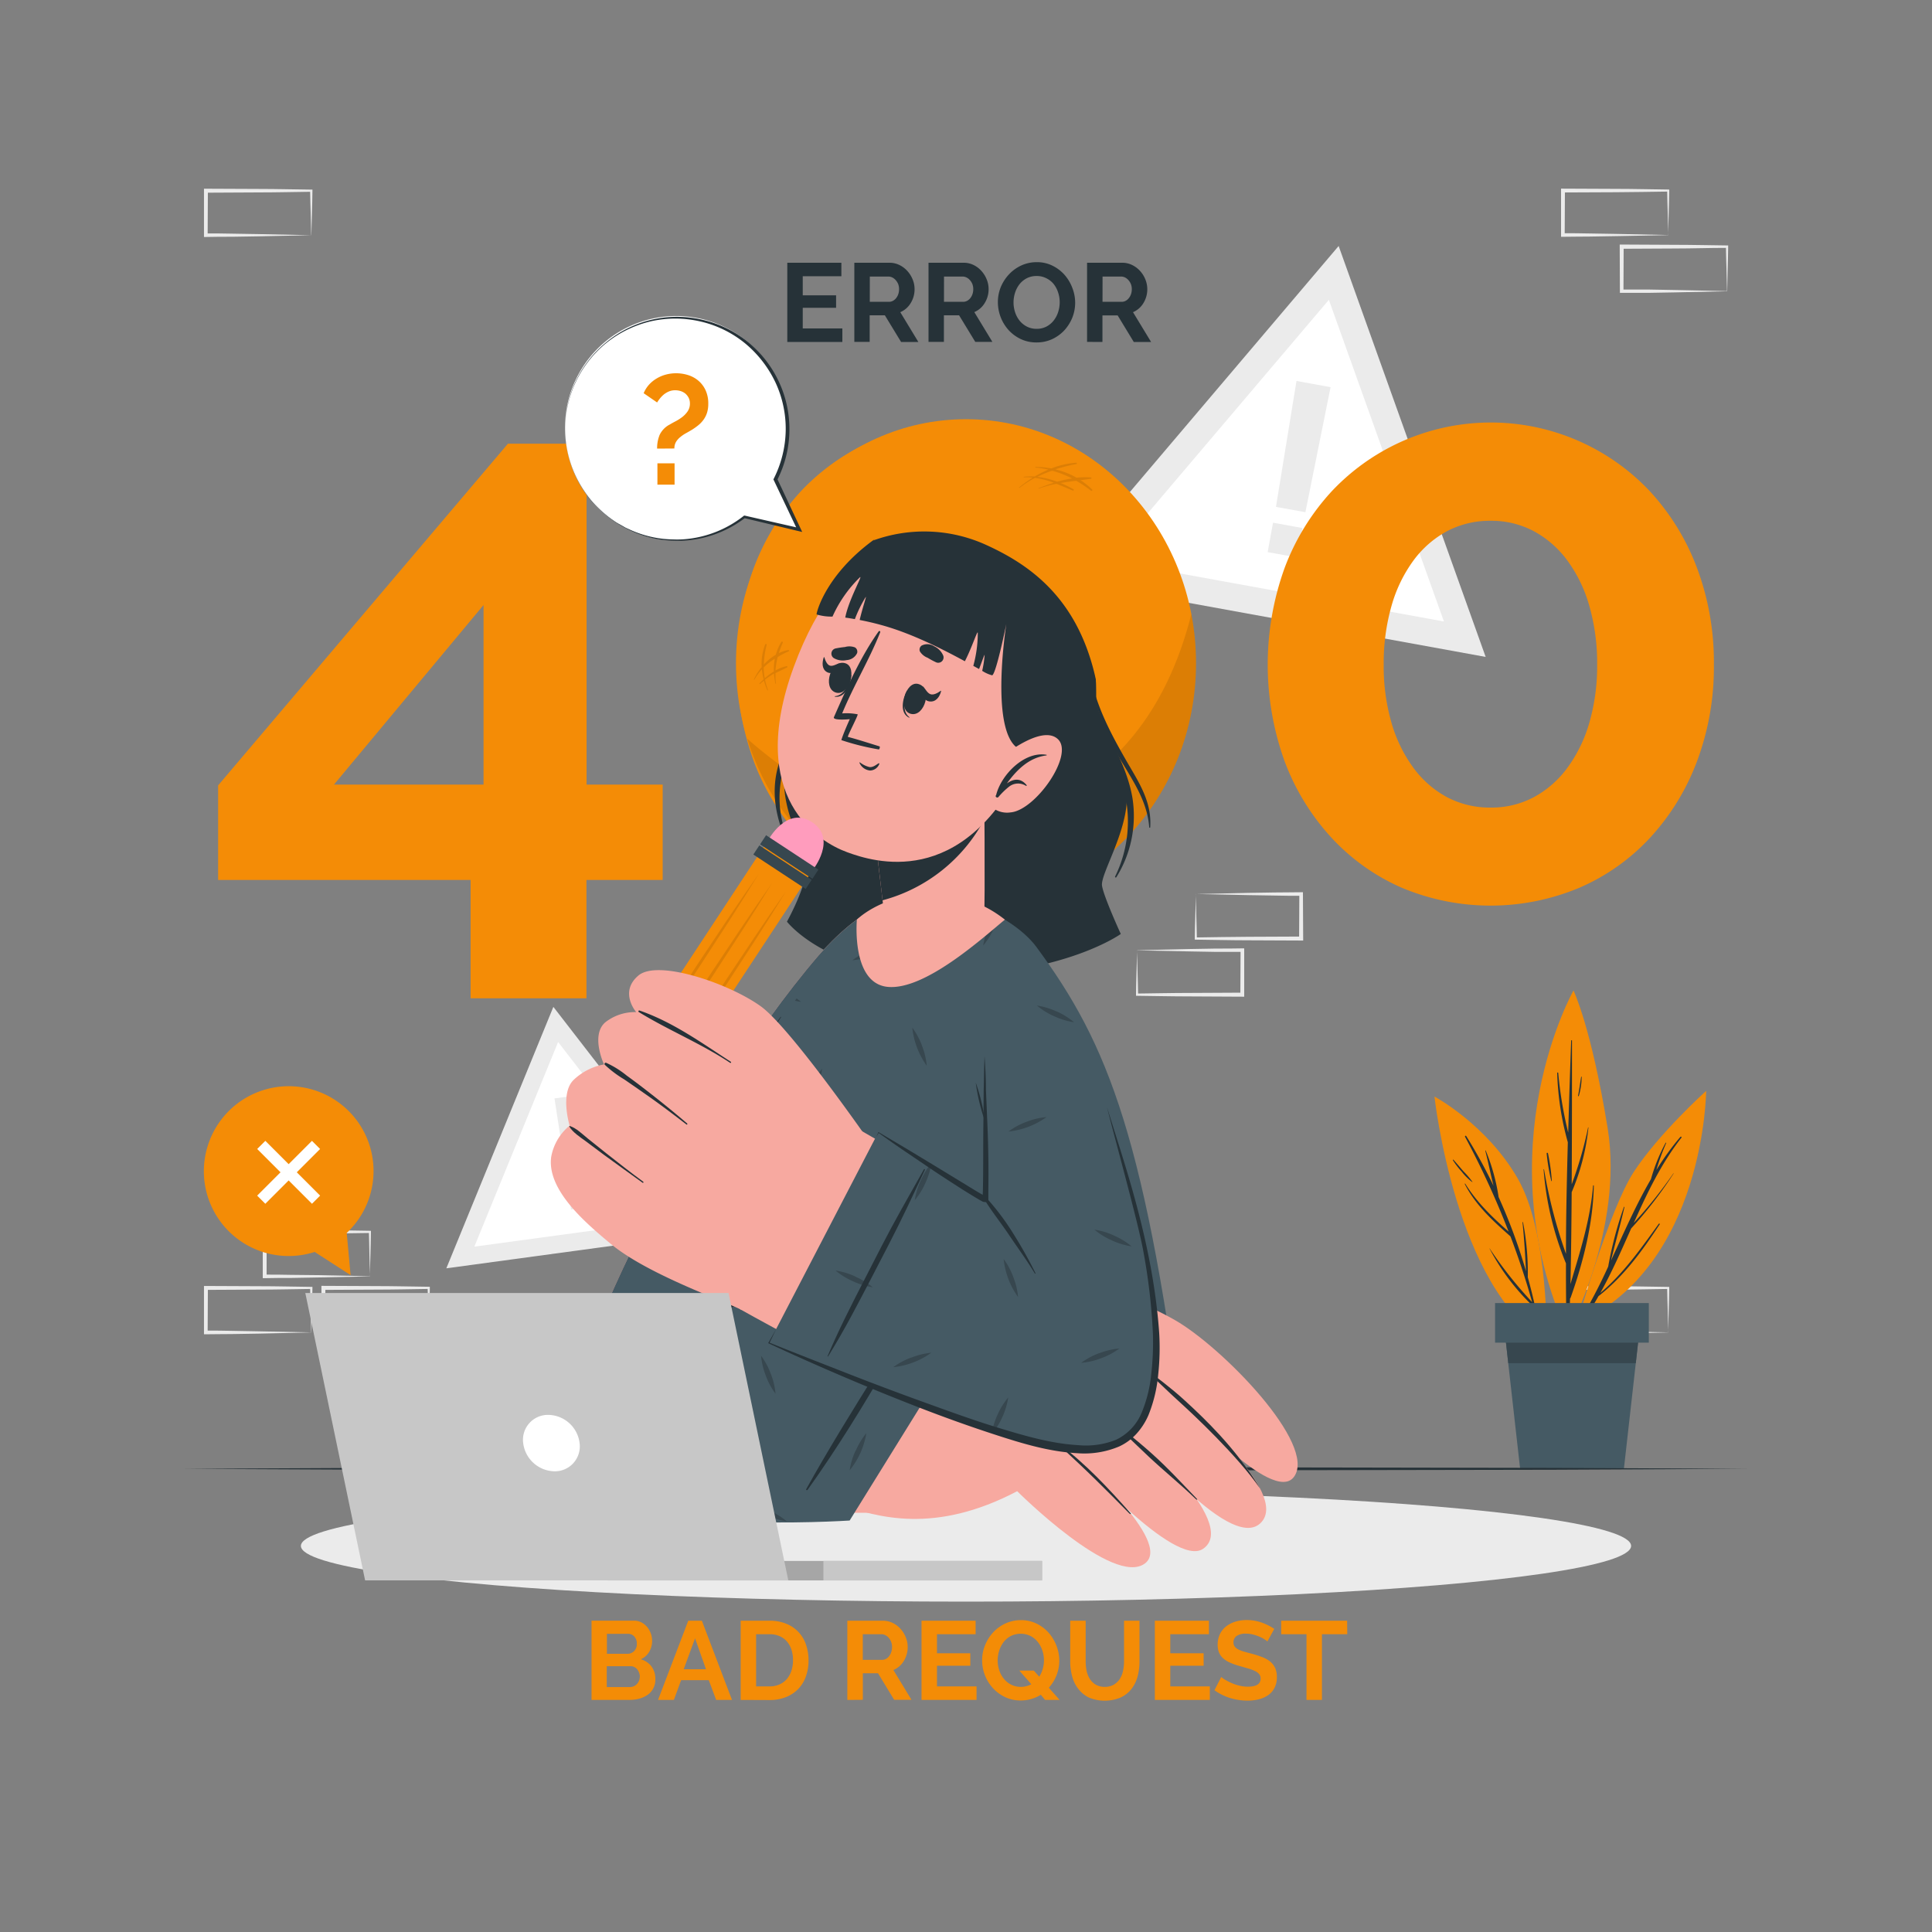 <svg xmlns="http://www.w3.org/2000/svg" viewBox="0 0 500 500"><rect x="0" y="0" width="500" height="500" fill="#808080" stroke="none"/><g id="freepik--background-complete--inject-65"><path d="M95.6,324.51c0-1.92-.11-3.82-.13-5.7l.28.28c-4.54.05-9.09.16-13.63.17l-13.63.06.51-.51,0,11.52-.46-.46c2.24,0,4.48,0,6.74.06L82,330l13.75.29Zm-13.36,6.1-6.86.12c-2.29,0-4.59,0-6.89.06H68v-.46L68,318.81v-.52h.52l13.63.07c4.54,0,9.09.11,13.63.17H96v.28c0,1.95-.09,3.9-.13,5.82l-.15,5.7Z" style="fill:#ebebeb"></path><path d="M80.4,339c-.05-1.92-.12-3.81-.14-5.7l.28.28c-4.54.06-9.08.17-13.63.17l-13.63.07.52-.52-.06,11.52-.46-.46c2.25,0,4.49,0,6.74.06l6.77.12,13.75.28ZM67,345.14l-6.86.11c-2.29.05-4.59,0-6.89.06h-.46v-.47l0-11.52v-.51h.52l13.63.06c4.55,0,9.09.12,13.63.17h.29v.27c0,2-.09,3.9-.13,5.82l-.15,5.7Z" style="fill:#ebebeb"></path><path d="M110.81,339c0-1.92-.12-3.81-.14-5.7l.29.28c-4.55.06-9.09.17-13.63.17l-13.63.07.51-.52-.06,11.52-.45-.46c2.24,0,4.48,0,6.73.06l6.78.12,13.75.28Zm-13.37,6.11-6.85.11c-2.29.05-4.6,0-6.89.06h-.46v-.47l-.06-11.52v-.51h.52l13.63.06c4.54,0,9.08.12,13.63.17h.28v.27c0,2-.09,3.9-.14,5.82l-.14,5.7Z" style="fill:#ebebeb"></path><path d="M431.6,339c-.05-1.92-.12-3.81-.14-5.7l.28.28c-4.54.06-9.08.17-13.63.17l-13.63.07.52-.52-.06,11.52-.46-.46c2.25,0,4.49,0,6.74.06l6.78.12,13.74.28Zm-13.37,6.11-6.85.11c-2.3.05-4.6,0-6.9.06H404v-.47L404,333.33v-.51h.51l13.63.06c4.55,0,9.09.12,13.63.17H432v.27c0,2-.09,3.9-.14,5.82l-.15,5.7Z" style="fill:#ebebeb"></path><path d="M431.6,55c-.05-1.92-.12-3.81-.14-5.7l.28.28c-4.54.05-9.08.16-13.63.17l-13.63.06.52-.51-.06,11.52-.46-.46c2.25,0,4.49,0,6.74.06l6.78.11,13.74.29Zm-13.37,6.11-6.85.11c-2.3.05-4.6,0-6.9.06H404v-.46L404,49.34v-.52h.51l13.63.06c4.55,0,9.09.12,13.63.17H432v.28c0,1.95-.09,3.9-.14,5.82l-.15,5.7Z" style="fill:#ebebeb"></path><path d="M446.81,69.56c-.05-1.91-.12-3.81-.14-5.69l.28.28c-4.54,0-9.09.16-13.63.16l-13.63.07.51-.51-.05,11.51-.46-.45c2.25,0,4.49,0,6.74,0l6.77.12,13.75.28Zm-13.37,6.11-6.86.12c-2.29,0-4.59,0-6.89,0h-.46v-.47l-.05-11.51v-.52h.52l13.63.07c4.54,0,9.09.11,13.63.16h.29v.28c0,1.95-.09,3.89-.13,5.82L447,75.38Z" style="fill:#ebebeb"></path><path d="M80.4,55.05c-.05-1.92-.12-3.81-.14-5.7l.28.28c-4.54.06-9.08.17-13.63.17l-13.63.07.52-.52-.06,11.52-.46-.46c2.25,0,4.49,0,6.74.06l6.77.11,13.75.29ZM67,61.16l-6.86.11c-2.29,0-4.59,0-6.89.06h-.46v-.46l0-11.52v-.51h.52l13.63.06c4.55,0,9.09.12,13.63.17h.29v.28c0,2-.09,3.9-.13,5.82l-.15,5.7Z" style="fill:#ebebeb"></path><path d="M294.4,251.72c.05,1.91.12,3.81.14,5.7l-.28-.29c4.54-.05,9.09-.16,13.63-.16l13.63-.07-.52.52.06-11.52.46.45c-2.25,0-4.49,0-6.74,0l-6.77-.12-13.75-.28Zm13.37-6.11,6.86-.12c2.29,0,4.59,0,6.89-.05H322v.47l0,11.52v.51h-.52l-13.63-.07c-4.54,0-9.09-.11-13.63-.16H294v-.27c0-2,.09-3.9.13-5.83l.15-5.69Z" style="fill:#ebebeb"></path><path d="M309.61,237.19c.05,1.92.12,3.81.14,5.7l-.28-.28c4.54-.05,9.08-.16,13.63-.17l13.63-.06-.52.51.06-11.52.46.46c-2.25,0-4.49,0-6.74-.06l-6.78-.11-13.74-.29ZM323,231.08l6.85-.11c2.29-.05,4.6,0,6.9-.06h.45v.46l.06,11.52v.52h-.51l-13.63-.06c-4.55,0-9.09-.12-13.63-.17h-.29v-.28c0-1.95.09-3.9.14-5.82l.15-5.7Z" style="fill:#ebebeb"></path><polygon points="346.44 63.66 273.36 149.78 384.49 170.01 346.44 63.66" style="fill:#ebebeb"></polygon><polygon points="343.91 77.6 286.7 145.01 373.69 160.84 343.91 77.6" style="fill:#fff"></polygon><polygon points="335.53 98.59 344.35 100.2 337.84 132.56 330.22 131.18 335.53 98.59" style="fill:#ebebeb"></polygon><rect x="328.72" y="135.88" width="7.74" height="7.74" transform="translate(30.4 -57.3) rotate(10.32)" style="fill:#ebebeb"></rect><polygon points="143.21 260.58 115.51 328.24 187.95 318.4 143.21 260.58" style="fill:#ebebeb"></polygon><polygon points="144.44 269.67 122.76 322.63 179.46 314.93 144.44 269.67" style="fill:#fff"></polygon><polygon points="143.5 284.27 149.24 283.49 151.73 304.71 146.76 305.39 143.5 284.27" style="fill:#ebebeb"></polygon><rect x="147.44" y="307.68" width="5.01" height="5.01" transform="translate(-40.38 23) rotate(-7.73)" style="fill:#ebebeb"></rect></g><g id="freepik--Shadow--inject-65"><ellipse cx="250" cy="400.08" rx="172.13" ry="14.42" style="fill:#ebebeb"></ellipse></g><g id="freepik--Plant--inject-65"><path d="M408.16,342.52s8.18-29.33,14.7-39.29,18.69-20.91,18.69-20.91S441.27,327.55,408.16,342.52Z" style="fill:#F48C06"></path><path d="M408.75,342a140,140,0,0,0,7.45-14.21,98.28,98.28,0,0,1,4.06-15.42c0-.1.16-.05.14.05-1.08,4.63-2.34,9.22-3.49,13.84,3.3-7.13,6.43-14.36,10.36-21.11a45.58,45.58,0,0,1,3.79-9.39c.05-.08.19,0,.15.05a59.33,59.33,0,0,0-2.55,7,69.37,69.37,0,0,1,6.21-8.57c.14-.17.43,0,.28.19-5.25,6.71-8.88,14.34-12.33,22.06a118.07,118.07,0,0,0,10.26-12.82,0,0,0,0,1,.07,0,105.41,105.41,0,0,1-11,14.24c-2.52,5.66-5,11.34-8,16.72,6-5.06,10.6-11.62,15.16-17.94a.14.14,0,0,1,.23.15c-4.57,6.94-9.29,13.48-15.86,18.61a72.4,72.4,0,0,1-4.38,6.86A.35.35,0,0,1,408.75,342Z" style="fill:#263238"></path><path d="M405.63,345.17s14.69-27.05,10.42-53.27-8.83-35.56-8.83-35.56S384.13,297.12,405.63,345.17Z" style="fill:#F48C06"></path><path d="M399.6,302.65a127.76,127.76,0,0,0,5.67,21.83c0-9.62.23-19.24.48-28.86A74.44,74.44,0,0,1,403,277.69c0-.18.26-.16.27,0a102.76,102.76,0,0,0,2.58,15.42q.33-11.91.77-23.81c0-.13.21-.13.21,0,0,12.4,0,24.8-.08,37.21A100.26,100.26,0,0,0,411,291.78s.09,0,.09,0a57.7,57.7,0,0,1-4.34,16.76c-.06,7.93-.14,15.86-.32,23.78,2.49-8.43,5.14-16.59,5.86-25.49a.1.1,0,0,1,.19,0c-.2,9.82-2.73,19.79-6,29a.67.67,0,0,1-.16.23c-.08,2.89-.16,5.79-.26,8.69a.32.32,0,0,1-.64,0c-.12-5.93-.16-11.86-.15-17.78a79.84,79.84,0,0,1-5.79-24.35C399.47,302.59,399.59,302.57,399.6,302.65Z" style="fill:#263238"></path><path d="M400.61,298.46a50.87,50.87,0,0,1,1,7.15c0,.08-.12.09-.14,0a50.16,50.16,0,0,1-1.2-7.12C400.26,298.32,400.57,298.28,400.61,298.46Z" style="fill:#263238"></path><path d="M409.2,278.69c0-.08.13-.05.14,0a18.28,18.28,0,0,1-.74,4.93.1.1,0,0,1-.2-.06C408.72,282,408.92,280.32,409.2,278.69Z" style="fill:#263238"></path><path d="M400.27,347.24s.6-28.24-7.5-42.27-21.53-21.18-21.53-21.18S376.66,333.55,400.27,347.24Z" style="fill:#F48C06"></path><path d="M385.51,323.09a105.26,105.26,0,0,0,11,13.89c-1.61-5.77-3.49-11.44-5.6-17-4.54-4-9.05-8.11-11.83-13.56a.07.07,0,1,1,.13-.07c3,4.82,7,8.68,11.22,12.39a219.83,219.83,0,0,0-11.28-24.55.18.18,0,0,1,.31-.18,134.23,134.23,0,0,1,7.07,12.89c-.76-3-1.37-6.11-2.14-9.1,0-.09.09-.12.13,0a51.49,51.49,0,0,1,3.32,12A143.81,143.81,0,0,1,394.93,329c-.21-4.24-.47-8.45-.91-12.67,0-.08.13-.1.14,0a68.56,68.56,0,0,1,1.23,14.22q1.75,6.31,2.94,12.76a.09.09,0,0,1-.18,0c-.44-1.79-.92-3.58-1.41-5.36,0,0-.06,0-.09,0a57.5,57.5,0,0,1-11.18-14.86S385.5,323.06,385.51,323.09Z" style="fill:#263238"></path><path d="M376.13,300.12c.9,1,1.73,2,2.6,3a23.18,23.18,0,0,1,2.33,2.73s0,.08-.06.06a13.83,13.83,0,0,1-2.69-2.66,21.84,21.84,0,0,1-2.31-3C376,300.14,376.07,300.05,376.13,300.12Z" style="fill:#263238"></path><path d="M424.34,343.79l-1,9-3.08,27.36H393.41l-3.08-27.36-1-9h35Z" style="fill:#455a64"></path><path d="M424.34,343.79l-1,9h-33l-1-9h35Z" style="fill:#37474f"></path><rect x="386.93" y="337.23" width="39.79" height="10.25" transform="translate(813.64 684.71) rotate(180)" style="fill:#455a64"></rect></g><g id="freepik--Table--inject-65"><polygon points="452.73 380.13 402.05 380.37 351.36 380.46 250 380.63 148.64 380.46 97.95 380.37 47.27 380.13 97.95 379.88 148.64 379.8 250 379.63 351.36 379.8 402.05 379.89 452.73 380.13" style="fill:#263238"></polygon></g><g id="freepik--Text--inject-65"><path d="M169.6,434.65a4.69,4.69,0,0,1-1.94,3.93,6.77,6.77,0,0,1-2.11,1,9.21,9.21,0,0,1-2.56.35h-9.9v-20.5h11a4.06,4.06,0,0,1,1.94.46,5,5,0,0,1,1.47,1.2,5.82,5.82,0,0,1,.94,1.67,5.7,5.7,0,0,1,.33,1.89,5.59,5.59,0,0,1-.75,2.82,4.61,4.61,0,0,1-2.2,1.95,5.18,5.18,0,0,1,2.79,1.86A5.39,5.39,0,0,1,169.6,434.65Zm-12.53-11.81V428h5.32a2.35,2.35,0,0,0,1.71-.69,2.52,2.52,0,0,0,.71-1.91,2.64,2.64,0,0,0-.65-1.87,2.12,2.12,0,0,0-1.6-.7Zm8.52,11.06a2.91,2.91,0,0,0-.19-1,2.8,2.8,0,0,0-.5-.88,2.26,2.26,0,0,0-.75-.59,2.05,2.05,0,0,0-1-.22h-6.12v5.4H163a2.7,2.7,0,0,0,1-.2,2.37,2.37,0,0,0,.82-.57,2.71,2.71,0,0,0,.75-1.89Z" style="fill:#F48C06"></path><path d="M178.12,419.44h3.52l7.8,20.5h-4.1l-1.91-5.11h-7.16l-1.87,5.11h-4.1ZM182.71,432,179.88,424,176.94,432Z" style="fill:#F48C06"></path><path d="M191.69,439.94v-20.5h7.45a11.07,11.07,0,0,1,4.4.81,8.78,8.78,0,0,1,5.07,5.44,12.28,12.28,0,0,1,.64,4,12,12,0,0,1-.71,4.23,8.9,8.9,0,0,1-2,3.23,9.05,9.05,0,0,1-3.19,2.08,11.26,11.26,0,0,1-4.17.74Zm13.54-10.28a8.77,8.77,0,0,0-.4-2.72,6.3,6.3,0,0,0-1.18-2.13,5.31,5.31,0,0,0-1.93-1.39,6.42,6.42,0,0,0-2.58-.49h-3.46v13.51h3.46a6.17,6.17,0,0,0,2.61-.52,5.34,5.34,0,0,0,1.91-1.42,6.42,6.42,0,0,0,1.17-2.16A8.55,8.55,0,0,0,205.23,429.66Z" style="fill:#F48C06"></path><path d="M219.29,439.94v-20.5h9.07A5.88,5.88,0,0,1,231,420a6.65,6.65,0,0,1,2.07,1.56,7.36,7.36,0,0,1,1.35,2.19,6.55,6.55,0,0,1,.49,2.47,6.87,6.87,0,0,1-1,3.63,5.75,5.75,0,0,1-2.7,2.35l4.68,7.71h-4.48l-4.18-6.87h-3.93v6.87Zm4-10.37h5a2,2,0,0,0,1-.26,2.52,2.52,0,0,0,.82-.71,3.27,3.27,0,0,0,.55-1.05,4.21,4.21,0,0,0,.2-1.3,3.83,3.83,0,0,0-.23-1.33,3.43,3.43,0,0,0-.62-1.05,2.71,2.71,0,0,0-.9-.69,2.2,2.2,0,0,0-1-.25h-4.82Z" style="fill:#F48C06"></path><path d="M252.73,436.44v3.5H238.49v-20.5h14v3.49h-10v4.94h8.63v3.23h-8.63v5.34Z" style="fill:#F48C06"></path><path d="M269.36,438.61a10.22,10.22,0,0,1-2.43,1.08,9.56,9.56,0,0,1-2.77.39,9.25,9.25,0,0,1-4.08-.89,10.28,10.28,0,0,1-3.15-2.34,10.73,10.73,0,0,1-2.76-7.16,10.31,10.31,0,0,1,.77-3.93,10.89,10.89,0,0,1,2.1-3.32,10.22,10.22,0,0,1,3.19-2.3,9.63,9.63,0,0,1,4-.85,9.06,9.06,0,0,1,4.05.91,10.07,10.07,0,0,1,3.14,2.39,11,11,0,0,1,2,3.34,10.64,10.64,0,0,1,.72,3.82,10.31,10.31,0,0,1-.71,3.81,10.54,10.54,0,0,1-2,3.23l2.8,3.15h-3.76Zm-5.17-2.05a5.26,5.26,0,0,0,1.46-.19,5.53,5.53,0,0,0,1.25-.5l-3.11-3.53h3.75l1.42,1.59a8,8,0,0,0,.79-6.81,7.18,7.18,0,0,0-1.19-2.2,5.93,5.93,0,0,0-1.87-1.53,5.83,5.83,0,0,0-5.07,0,5.62,5.62,0,0,0-1.88,1.57,7.24,7.24,0,0,0-1.14,2.21,8.23,8.23,0,0,0,0,5.07,6.77,6.77,0,0,0,1.17,2.19,5.67,5.67,0,0,0,1.87,1.53A5.39,5.39,0,0,0,264.19,436.56Z" style="fill:#F48C06"></path><path d="M285.88,436.56a4.54,4.54,0,0,0,2.38-.58,4.66,4.66,0,0,0,1.56-1.5,6.22,6.22,0,0,0,.83-2.12,11.83,11.83,0,0,0,.25-2.47V419.44h4v10.45a14.87,14.87,0,0,1-.5,4,9.13,9.13,0,0,1-1.59,3.23,7.61,7.61,0,0,1-2.79,2.19,10.64,10.64,0,0,1-8.24,0A7.85,7.85,0,0,1,279,437a8.9,8.9,0,0,1-1.55-3.25,15.19,15.19,0,0,1-.48-3.84V419.44h4v10.45a12.7,12.7,0,0,0,.24,2.5,6.45,6.45,0,0,0,.84,2.12,4.6,4.6,0,0,0,1.55,1.49A4.55,4.55,0,0,0,285.88,436.56Z" style="fill:#F48C06"></path><path d="M313.1,436.44v3.5H298.87v-20.5h14v3.49h-10v4.94h8.63v3.23h-8.63v5.34Z" style="fill:#F48C06"></path><path d="M328,424.81a4.21,4.21,0,0,0-.74-.55,8.62,8.62,0,0,0-1.3-.68,10.77,10.77,0,0,0-1.66-.56,6.91,6.91,0,0,0-1.81-.23,4.13,4.13,0,0,0-2.46.6,2,2,0,0,0-.81,1.71,1.7,1.7,0,0,0,.31,1,2.64,2.64,0,0,0,.88.74,7.17,7.17,0,0,0,1.46.57c.58.18,1.26.36,2,.55q1.5.4,2.73.87a7.5,7.5,0,0,1,2.08,1.15,4.87,4.87,0,0,1,1.31,1.66,5.51,5.51,0,0,1,.46,2.39,5.86,5.86,0,0,1-.62,2.81,5.17,5.17,0,0,1-1.67,1.89,7.24,7.24,0,0,1-2.43,1.06,12.2,12.2,0,0,1-2.87.33,15.47,15.47,0,0,1-4.56-.69,14.19,14.19,0,0,1-4-2l1.76-3.43a5.36,5.36,0,0,0,.94.68,15.55,15.55,0,0,0,1.6.83,12,12,0,0,0,2.05.71,9.37,9.37,0,0,0,2.31.29c2.19,0,3.29-.7,3.29-2.11a1.75,1.75,0,0,0-.38-1.13,3.24,3.24,0,0,0-1.06-.8,10.23,10.23,0,0,0-1.68-.64l-2.19-.63a18,18,0,0,1-2.56-.89,6.58,6.58,0,0,1-1.8-1.12,4.08,4.08,0,0,1-1.09-1.5,5.24,5.24,0,0,1-.36-2,6.44,6.44,0,0,1,.58-2.77,5.57,5.57,0,0,1,1.6-2,7.37,7.37,0,0,1,2.38-1.23,9.86,9.86,0,0,1,2.92-.42,11.45,11.45,0,0,1,4,.68,14.9,14.9,0,0,1,3.17,1.6Z" style="fill:#F48C06"></path><path d="M348.67,422.93h-6.55v17h-4v-17h-6.55v-3.49h17.06Z" style="fill:#F48C06"></path></g><g id="freepik--400-error--inject-65"><path d="M121.79,258.36V227.73H56.45V203.26l75-88.43h20.36v88.22h19.69v24.68H151.77v30.63ZM86.43,203.05h38.71V156.58Z" style="fill:#F48C06"></path><path d="M306.16,172a69.32,69.32,0,0,1-4.36,25,60.5,60.5,0,0,1-12.08,19.74,54.32,54.32,0,0,1-18.35,13,59.39,59.39,0,0,1-46,0,54.47,54.47,0,0,1-18.24-13A60.33,60.33,0,0,1,195.07,197a73.61,73.61,0,0,1,0-50,60.54,60.54,0,0,1,12.08-19.74,56.54,56.54,0,0,1,82.57,0A60.71,60.71,0,0,1,301.8,147,69.41,69.41,0,0,1,306.16,172ZM276,172a53.77,53.77,0,0,0-2-15.11,36.67,36.67,0,0,0-5.7-11.83,26.27,26.27,0,0,0-8.73-7.61,23.29,23.29,0,0,0-11.08-2.67,23.77,23.77,0,0,0-11.3,2.67,26.34,26.34,0,0,0-8.72,7.61,36.69,36.69,0,0,0-5.71,11.83,53.78,53.78,0,0,0-2,15.11,52.72,52.72,0,0,0,2,15,36.9,36.9,0,0,0,5.71,11.72,26.23,26.23,0,0,0,8.72,7.61,23.77,23.77,0,0,0,11.3,2.67,23.29,23.29,0,0,0,11.08-2.67,26.16,26.16,0,0,0,8.73-7.61,36.89,36.89,0,0,0,5.7-11.72A52.71,52.71,0,0,0,276,172Z" style="fill:#F48C06"></path><path d="M443.55,172a69.32,69.32,0,0,1-4.36,25,60.35,60.35,0,0,1-12.09,19.74,54.18,54.18,0,0,1-18.34,13,59.42,59.42,0,0,1-46,0,54.43,54.43,0,0,1-18.23-13A60.35,60.35,0,0,1,332.45,197a73.77,73.77,0,0,1,0-50,60.56,60.56,0,0,1,12.09-19.74,56.52,56.52,0,0,1,82.56,0A60.56,60.56,0,0,1,439.19,147,69.41,69.41,0,0,1,443.55,172Zm-30.21,0a53.78,53.78,0,0,0-2-15.11,36.69,36.69,0,0,0-5.71-11.83,26.34,26.34,0,0,0-8.72-7.61,23.29,23.29,0,0,0-11.08-2.67,23.74,23.74,0,0,0-11.3,2.67,26.37,26.37,0,0,0-8.73,7.61,36.67,36.67,0,0,0-5.7,11.83,53.77,53.77,0,0,0-2,15.11,52.71,52.71,0,0,0,2,15,36.89,36.89,0,0,0,5.7,11.72,26.26,26.26,0,0,0,8.73,7.61,23.74,23.74,0,0,0,11.3,2.67,23.29,23.29,0,0,0,11.08-2.67,26.23,26.23,0,0,0,8.72-7.61A36.9,36.9,0,0,0,411.33,187,52.72,52.72,0,0,0,413.34,172Z" style="fill:#F48C06"></path><path d="M218,85v3.5H203.75V68h14v3.49h-10v4.94h8.63v3.23h-8.63V85Z" style="fill:#263238"></path><path d="M221.1,88.48V68h9.06a5.76,5.76,0,0,1,2.62.59,6.61,6.61,0,0,1,2.06,1.56,7.27,7.27,0,0,1,1.36,2.19,6.55,6.55,0,0,1,.49,2.47,6.73,6.73,0,0,1-1,3.62,5.73,5.73,0,0,1-2.7,2.36l4.68,7.71H233.2L229,81.6h-3.93v6.88Zm4-10.37h5a2.12,2.12,0,0,0,1-.26,2.66,2.66,0,0,0,.83-.71,3.47,3.47,0,0,0,.54-1,4,4,0,0,0,.21-1.3,3.83,3.83,0,0,0-.23-1.33,3.67,3.67,0,0,0-.63-1,2.85,2.85,0,0,0-.89-.7,2.39,2.39,0,0,0-1-.24h-4.82Z" style="fill:#263238"></path><path d="M240.3,88.48V68h9.06a5.76,5.76,0,0,1,2.62.59A6.61,6.61,0,0,1,254,70.13a7.27,7.27,0,0,1,1.36,2.19,6.55,6.55,0,0,1,.49,2.47,6.73,6.73,0,0,1-1,3.62,5.73,5.73,0,0,1-2.7,2.36l4.68,7.71H252.4l-4.19-6.88h-3.93v6.88Zm4-10.37h5a2.12,2.12,0,0,0,1-.26,2.66,2.66,0,0,0,.83-.71,3.47,3.47,0,0,0,.54-1,4,4,0,0,0,.21-1.3,3.83,3.83,0,0,0-.23-1.33,3.64,3.64,0,0,0-.62-1,2.88,2.88,0,0,0-.9-.7,2.39,2.39,0,0,0-1-.24h-4.82Z" style="fill:#263238"></path><path d="M268.25,88.62a9.29,9.29,0,0,1-4.09-.88A10.2,10.2,0,0,1,261,85.4a10.84,10.84,0,0,1-2.75-7.17A10.3,10.3,0,0,1,259,74.3,10.92,10.92,0,0,1,261.13,71a10.22,10.22,0,0,1,3.19-2.3,9.43,9.43,0,0,1,4-.85,8.94,8.94,0,0,1,4.06.91,10.15,10.15,0,0,1,3.13,2.38,10.86,10.86,0,0,1,2,3.35,10.46,10.46,0,0,1,0,7.73,11,11,0,0,1-2.08,3.29,10.16,10.16,0,0,1-3.18,2.28A9.43,9.43,0,0,1,268.25,88.62ZM262.3,78.23a8.16,8.16,0,0,0,.4,2.56,6.93,6.93,0,0,0,1.17,2.2,6,6,0,0,0,1.88,1.53,5.45,5.45,0,0,0,2.53.58,5.39,5.39,0,0,0,2.55-.59,5.86,5.86,0,0,0,1.88-1.58,7,7,0,0,0,1.15-2.21,8.19,8.19,0,0,0,.39-2.49,7.91,7.91,0,0,0-.42-2.57,7,7,0,0,0-1.18-2.2A5.65,5.65,0,0,0,270.77,72a5.37,5.37,0,0,0-2.49-.57,5.47,5.47,0,0,0-2.57.59,5.84,5.84,0,0,0-1.88,1.56,7.08,7.08,0,0,0-1.14,2.2A8.21,8.21,0,0,0,262.3,78.23Z" style="fill:#263238"></path><path d="M281.33,88.48V68h9.06a5.76,5.76,0,0,1,2.62.59,6.73,6.73,0,0,1,2.06,1.56,7.27,7.27,0,0,1,1.36,2.19,6.81,6.81,0,0,1-.51,6.09,5.73,5.73,0,0,1-2.7,2.36l4.68,7.71h-4.48l-4.18-6.88h-3.93v6.88Zm4-10.37h5a2.15,2.15,0,0,0,1-.26,2.52,2.52,0,0,0,.82-.71,3.28,3.28,0,0,0,.55-1,4,4,0,0,0,.21-1.3,3.61,3.61,0,0,0-.24-1.33,3.43,3.43,0,0,0-.62-1,2.85,2.85,0,0,0-.89-.7,2.39,2.39,0,0,0-1-.24h-4.82Z" style="fill:#263238"></path></g><g id="freepik--Character--inject-65"><ellipse cx="250" cy="171.64" rx="59.53" ry="63.15" style="fill:#F48C06"></ellipse><path d="M309.53,171.64c0,34.88-26.65,63.15-59.53,63.15-26.46,0-48.87-18.31-56.62-43.63,12.41,11,36.63,27.51,64.26,20.93,30.52-7.27,44.66-29.28,50.68-53.18A67.43,67.43,0,0,1,309.53,171.64Z" style="opacity:0.1"></path><path d="M282.65,126.69a18.87,18.87,0,0,0-3-2.42l2.69-.36c.21,0,.14-.34,0-.35a19.13,19.13,0,0,0-3.71.07,20.26,20.26,0,0,0-5.51-2.16,46.2,46.2,0,0,1,5.45-1.38c.19,0,.15-.35-.05-.34a22,22,0,0,0-6.44,1.48,23.09,23.09,0,0,0-4.07-.39c-.11,0-.1.16,0,.17a24.55,24.55,0,0,1,3.29.53,29,29,0,0,0-3.52,1.78,15.23,15.23,0,0,0-2.78.06c-.1,0-.1.16,0,.15a14.49,14.49,0,0,1,2.29.08,32,32,0,0,0-3.54,2.54c-.08.06,0,.17.1.11a26.94,26.94,0,0,1,4-2.59,22,22,0,0,1,4.86,1.27c-1.32.42-2.63.89-3.91,1.39-.09,0-.05.17,0,.13a31.8,31.8,0,0,1,4.61-1.25c1.41.55,2.81,1.17,4.24,1.76.21.09.35-.26.15-.36a32.1,32.1,0,0,0-3.28-1.61c1.33-.23,2.66-.41,4-.58a32.85,32.85,0,0,1,3.8,2.56C282.56,127.14,282.84,126.88,282.65,126.69Zm-9-2a20.51,20.51,0,0,0-5.2-1.28,31.08,31.08,0,0,1,3.82-1.59,25.68,25.68,0,0,1,5.16,2A32.32,32.32,0,0,0,273.65,124.64Z" style="opacity:0.1"></path><path d="M204.13,168.55c.2-.09.05-.35-.14-.32a9,9,0,0,0-2.41.79,26.06,26.06,0,0,1,1-2.68.22.22,0,0,0-.37-.22,13,13,0,0,0-1.44,3.33,13.19,13.19,0,0,0-3.08,2.51,23.32,23.32,0,0,1,.73-5.08.2.2,0,0,0-.38-.11,13.61,13.61,0,0,0-.92,5.87,14.83,14.83,0,0,0-2,3.16c0,.09.08.17.13.08a13.88,13.88,0,0,1,1.93-2.66,17.77,17.77,0,0,0,.45,2.59c-.38.35-.75.7-1.08,1.05-.1.09.05.24.15.15.33-.31.68-.58,1-.86a17.35,17.35,0,0,0,.9,2.5c0,.09.19,0,.16-.07a17.39,17.39,0,0,1-.77-2.67,19.35,19.35,0,0,1,2.19-1.51l.14-.06a19,19,0,0,0,.34,2.55c0,.1.18.05.16,0a15.19,15.19,0,0,1-.12-2.69c1-.51,2-.93,3-1.47.19-.11.05-.36-.14-.33a9.35,9.35,0,0,0-2.86,1.12,18.84,18.84,0,0,1,.58-3.49C202.19,169.48,203.13,169,204.13,168.55Zm-6.21,7a16.83,16.83,0,0,1-.27-2.82,16.1,16.1,0,0,1,2.87-2.25,14.43,14.43,0,0,0-.24,3.29A16.58,16.58,0,0,0,197.92,175.53Z" style="opacity:0.1"></path><path d="M226,143.41c-10.44,7.11-15.61,16.37-15,26.7s-7.11,18.56-8,29.82,5.74,19.24,5.74,24.38-5.08,14.21-5.08,14.21,11.08,14.47,41.56,14,44.84-10.81,44.84-10.81-4.41-9.61-4.86-12.49,6.24-13.42,6.43-22.45-7.92-21.21-7.94-25.69.94-29.95-18.42-39.32A40.9,40.9,0,0,0,226,143.41Z" style="fill:#263238"></path><path d="M214.28,175.17c.2-.45-.33-1-.68-.56A68.32,68.32,0,0,0,201.46,198c-2.35,8.09-.17,15.83,3.68,22.9.11.2.39,0,.29-.18-4.16-8.28-5-16.36-1.5-25.1C206.8,188.4,211.05,182.11,214.28,175.17Z" style="fill:#263238"></path><path d="M293.09,206.6c-1.38-8.43-6.58-16.77-10.41-24.1a.38.38,0,0,0-.68.31c2.37,7.06,6.38,13.43,8.55,20.55a32.25,32.25,0,0,1-1.95,23.45c-.11.23.19.42.32.2A30,30,0,0,0,293.09,206.6Z" style="fill:#263238"></path><path d="M291.57,197c-3.92-6.8-7.85-14.15-9.34-22.1,0-.18-.28-.09-.25.09a62.45,62.45,0,0,0,6.22,18.47c3.46,6.59,8.63,12.71,9.21,20.58a.14.14,0,1,0,.27,0C298.1,207.41,294.68,202.4,291.57,197Z" style="fill:#263238"></path><path d="M211.76,247.36c-33.58,39.08-73.69,119.18-64.15,134.21,10.62,16.73,59.09-38.93,57.35-41.39-1.48-2.08,13.78-49.85,24.85-84.78S220.07,237.7,211.76,247.36Z" style="fill: rgb(247, 169, 160);"></path><path d="M211.76,247.36c-33.58,39.08-73.69,119.18-64.15,134.21,10.62,16.73,59.09-38.93,57.35-41.39-1.48-2.08,13.78-49.85,24.85-84.78S220.07,237.7,211.76,247.36Z" style="fill:#455a64"></path><path d="M179.68,377.35,185.52,340s-13.78-24.06-5.78-41.33c4-8.74,31.71-51.48,46.61-62.3,14-10.15,35.33-.17,41.84,8.66,18.73,25.39,28.43,49.48,38.89,132.35Z" style="fill:#455a64"></path><path d="M257.63,236.62a23.25,23.25,0,0,0-1.65,3,19,19,0,0,0-1.53,5.09,18.84,18.84,0,0,0,2.79-4.52,25.24,25.24,0,0,0,1.15-3.19Zm-19.35,68.92a18.49,18.49,0,0,0-1.54,5.08,18.53,18.53,0,0,0,2.79-4.52,18.89,18.89,0,0,0,1.53-5.09A18.66,18.66,0,0,0,238.28,305.54Zm-16.81,69.89c-.27.63-.53,1.27-.76,1.92h1.35c.24-.45.46-.9.67-1.36a18.78,18.78,0,0,0,1.53-5.09A19.09,19.09,0,0,0,221.47,375.43Zm70.67-81.09c0,.05,0,.09,0,.14l0-.05A.29.29,0,0,0,292.14,294.34Zm-34,71.84a18.89,18.89,0,0,0-1.53,5.09,20.41,20.41,0,0,0,4.32-9.61A18.84,18.84,0,0,0,258.14,366.18Zm-71.67-33.29a18.82,18.82,0,0,0-1.53,5.08,20.41,20.41,0,0,0,4.32-9.61A19.09,19.09,0,0,0,186.47,332.89ZM210,281.09a18.45,18.45,0,0,0-1.54,5.09,18.28,18.28,0,0,0,2.79-4.53,18.47,18.47,0,0,0,1.53-5.08A18.8,18.8,0,0,0,210,281.09Zm63.49-19.33a18.82,18.82,0,0,0-5.08-1.53,18.53,18.53,0,0,0,4.52,2.79,18.89,18.89,0,0,0,5.09,1.53A19.09,19.09,0,0,0,273.48,261.76Zm14.89,58a18.13,18.13,0,0,0-5.08-1.53,18.49,18.49,0,0,0,4.52,2.78,18.9,18.9,0,0,0,5.09,1.54A18.77,18.77,0,0,0,288.37,319.8Zm-82.19-61.38-.45.6a13.94,13.94,0,0,0,1.59.3Q206.77,258.84,206.18,258.42Zm15.15,72a18.43,18.43,0,0,0-5.09-1.53,18.73,18.73,0,0,0,4.53,2.78,18.45,18.45,0,0,0,5.09,1.54A19.09,19.09,0,0,0,221.33,330.38Zm17.28-59.74a18.63,18.63,0,0,0-2.52-4.68,20.59,20.59,0,0,0,3.74,9.85A18.51,18.51,0,0,0,238.61,270.64Zm23.64,59.91a18.28,18.28,0,0,0-2.51-4.68,20.59,20.59,0,0,0,3.74,9.85A18.26,18.26,0,0,0,262.25,330.55Zm-78.53-39.09c-.23.4-.47.8-.7,1.18a13.36,13.36,0,0,0,1.27,2A14.75,14.75,0,0,0,183.72,291.46Zm15.76,64.08a18.63,18.63,0,0,0-2.52-4.68,19,19,0,0,0,1.23,5.17,18.63,18.63,0,0,0,2.52,4.68A18.6,18.6,0,0,0,199.48,355.54ZM225.27,246a18.92,18.92,0,0,0-4.68,2.51,18.69,18.69,0,0,0,5.17-1.23,18.28,18.28,0,0,0,4.68-2.51A18.52,18.52,0,0,0,225.27,246Zm59.21,104.26a18.92,18.92,0,0,0-4.68,2.51A18.6,18.6,0,0,0,285,351.5a18.28,18.28,0,0,0,4.68-2.51A18.6,18.6,0,0,0,284.48,350.22ZM202.81,309a18.92,18.92,0,0,0-4.68,2.51,19,19,0,0,0,5.17-1.22,18.63,18.63,0,0,0,4.68-2.52A18.6,18.6,0,0,0,202.81,309Zm33,42.38a18.92,18.92,0,0,0-4.68,2.51,20.59,20.59,0,0,0,9.85-3.74A18.6,18.6,0,0,0,235.85,351.35Zm-55.43,21.29-.25,1.55.09,0a18.92,18.92,0,0,0,4.68-2.51A17.44,17.44,0,0,0,180.42,372.64Zm85.25-82.32a18.63,18.63,0,0,0-4.68,2.52,20.59,20.59,0,0,0,9.85-3.74A18.59,18.59,0,0,0,265.67,290.32Z" style="fill:#37474f"></path><path d="M202,263.2Q197.77,269,193.73,275c.74-1.55,1.48-3.09,2.2-4.64a.1.1,0,0,0-.17-.09c-1,1.94-1.92,3.91-2.82,5.89q-5.41,8-10.49,16.24a42.59,42.59,0,0,0-3.72,7.27,32.49,32.49,0,0,0-1.83,7.73,41.19,41.19,0,0,0-.12,7.93,55.3,55.3,0,0,0,1.15,8.09,51.77,51.77,0,0,0,2.85,8.84c.6,1.39,1.23,2.77,1.92,4.13s1.91,3.75,1.89,3.85c-.26,1.39-.52,2.37-.69,3.54l-.54,3.59q-.54,3.58-1.06,7.18c-.7,4.75-1.3,9.5-1.89,14.26-.34,2.74-.52,5.5-.9,8.22,0,.11.15.16.17,0,.39-2.37,1-4.72,1.41-7.08s.87-4.75,1.32-7.12c.9-4.79,1.6-9.62,2.35-14.43.21-1.34.42-2.67.62-4a25.6,25.6,0,0,0,.51-4.44s-4.26-8.77-5.92-14.91a52.45,52.45,0,0,1-1.7-7.92,41.49,41.49,0,0,1-.09-7.88,34.37,34.37,0,0,1,1.51-7.72A40,40,0,0,1,183,294.2c2.78-4.95,5.74-9.8,8.74-14.62,3.41-5.47,6.85-10.91,10.37-16.3C202.21,263.19,202.07,263.11,202,263.2Z" style="fill:#263238"></path><path d="M228.39,335.3a118.91,118.91,0,0,0-17.74,2.18c-2.9.61-5.75,1.36-8.61,2.17-1.42.41-2.84.76-4.28,1.11a18.64,18.64,0,0,1-4.58.67.11.11,0,0,0,0,.22,32,32,0,0,0,4.38.09,31.49,31.49,0,0,0,4.2-.61c2.94-.6,5.86-1.34,8.81-2,5.93-1.27,11.86-2.54,17.88-3.38C228.72,335.75,228.67,335.28,228.39,335.3Z" style="fill:#263238"></path><path d="M242.85,341.16a129.24,129.24,0,0,0-14.7-1.31c-2.46-.07-4.91,0-7.37.13-1.17.07-2.34.16-3.51.26s-2.57.39-3.86.48c-.13,0-.14.22,0,.22,1.22-.05,2.45.1,3.67.12l3.68.05c2.45,0,4.9.11,7.36.13,4.91,0,9.81.12,14.72.32C243.1,341.57,243.1,341.19,242.85,341.16Z" style="fill:#263238"></path><path d="M148.4,383.23c10.17,9.93,32.37,8,88.72,8.32,7.8.05,22.93-54.89,14.61-55.37-10.49-.6-51.31-.67-54.29-.29C172.25,339,141.5,376.5,148.4,383.23Z" style="fill: rgb(247, 169, 160);"></path><path d="M232.83,337.29s21.8-6.44,34.29-6.28c16.74.22,31.1,7.29,36.94,10.62,12.19,6.95,36.86,32.18,30.84,40.55-5.46,7.58-29.37-19.48-29.37-19.48s28.93,23.57,20.68,31.49S292,369.11,292,369.11s29.18,24.88,19.39,31.7c-7.41,5.16-32.61-23.4-32.61-23.4S303.71,399,296.33,404.6c-8.16,6.22-33.08-18.68-33.08-18.68-21.18,11.14-36.08,6.89-46.21,3.26C214.59,388.3,232.83,337.29,232.83,337.29Z" style="fill: rgb(247, 169, 160);"></path><path d="M296,353.91c3.5,2.64,7.06,5.3,10.31,8.25s6.41,6,9.37,9.24c7.27,7.94,10.57,14.05,10.33,13.7-5.81-8.4-17.28-19.13-20.54-22.08s-6.34-6-9.58-9C295.84,354,296,353.84,296,353.91Z" style="fill:#263238"></path><path d="M285.19,365.46c4.32,3.57,8.74,7,12.9,10.72s7.75,7.66,11.63,11.68c.3.31,0,.37-.28.07-4-3.86-8.06-7.12-12.14-10.94s-8-7.79-12.21-11.44C285,365.5,285.12,365.4,285.19,365.46Z" style="fill:#263238"></path><path d="M274.09,373.69c6.88,5.12,12.81,11.51,18.48,17.91.28.32-.07.35-.38,0-6-6.07-10.72-10.88-18.28-17.72C273.79,373.83,273.94,373.58,274.09,373.69Z" style="fill:#263238"></path><path d="M258.77,330.8l-38.88,62.71s-62.76,4.15-72.14-11.25,34.68-45.72,49.6-46.45S258.77,330.8,258.77,330.8Z" style="fill:#455a64"></path><path d="M179.77,372.87a18.63,18.63,0,0,0-4.68,2.52,20.59,20.59,0,0,0,9.85-3.74A18.59,18.59,0,0,0,179.77,372.87Zm56.08-21.52a18.92,18.92,0,0,0-4.68,2.51,20.59,20.59,0,0,0,9.85-3.74A18.6,18.6,0,0,0,235.85,351.35Zm-36.37,4.19a18.63,18.63,0,0,0-2.52-4.68,19,19,0,0,0,1.23,5.17,18.63,18.63,0,0,0,2.52,4.68A18.6,18.6,0,0,0,199.48,355.54Zm-34.89-1.92c-.1-.26-.21-.51-.32-.76-.37.29-.73.59-1.09.89l.12.35a18.69,18.69,0,0,0,2.52,4.69A18.52,18.52,0,0,0,164.59,353.62Zm34.49,37.31a18.66,18.66,0,0,0-5.09-1.54,18.53,18.53,0,0,0,4.52,2.79,19,19,0,0,0,5.09,1.53A18.49,18.49,0,0,0,199.08,390.93Zm-44-9.68a18.45,18.45,0,0,0-5.09-1.54,18.28,18.28,0,0,0,4.53,2.79,18.47,18.47,0,0,0,5.08,1.53A18.8,18.8,0,0,0,155.13,381.25Zm66.34-5.82a18.78,18.78,0,0,0-1.53,5.09,20.51,20.51,0,0,0,4.32-9.62A19.09,19.09,0,0,0,221.47,375.43Z" style="fill:#37474f"></path><path d="M174.37,346.17c3.24-2.93,12.6-10.11,23-10.36.11,0,.14.16,0,.18-8.35,1.4-19.53,7.73-22.9,10.31A.09.09,0,0,1,174.37,346.17Z" style="fill:#263238"></path><path d="M209,385.57c15.31-21.38,28.15-46.18,30.69-50.34.12-.2-.21-.37-.32-.16-2.28,4.21-20,30.95-30.72,50.32C208.52,385.61,208.85,385.77,209,385.57Z" style="fill:#263238"></path><path d="M254.68,236.76c-.8,2.33-16.63,19.42-27.13,16.06-7.38-2.37,1-18.61,1-18.61l-2.58-22,28.72-14.32S255,235.78,254.68,236.76Z" style="fill: rgb(247, 169, 160);"></path><path d="M254.75,212.05A42.14,42.14,0,0,1,228.4,233L226,212.23l28.73-14.32S254.72,204.3,254.75,212.05Z" style="fill:#263238"></path><path d="M205.44,172.56c-12.49,34,6.49,45.35,13.83,48,6.66,2.44,29.67,9.89,45.6-22.67s4.05-49.13-10.9-55.5S217.92,138.53,205.44,172.56Z" style="fill: rgb(247, 169, 160);"></path><path d="M216.19,167.83a22.83,22.83,0,0,1,2.48-.38,4.06,4.06,0,0,1,2.6.1,1.29,1.29,0,0,1,.55,1.47,3.2,3.2,0,0,1-2.69,1.81,4.66,4.66,0,0,1-3.35-.52A1.38,1.38,0,0,1,216.19,167.83Z" style="fill:#263238"></path><path d="M242.27,171.41a22.09,22.09,0,0,1-2.2-1.18,4.05,4.05,0,0,1-2-1.64,1.28,1.28,0,0,1,.44-1.51,3.2,3.2,0,0,1,3.24.17,4.72,4.72,0,0,1,2.36,2.42A1.38,1.38,0,0,1,242.27,171.41Z" style="fill:#263238"></path><path d="M234.72,178.74c0-.08.15.17.11.27-.82,2.33-1.37,5.13.5,6.59.06.05,0,.16-.06.13C232.79,184.53,233.56,180.82,234.72,178.74Z" style="fill:#263238"></path><path d="M237.6,177c3.88.92,1.75,8.6-1.84,7.75S234.35,176.19,237.6,177Z" style="fill:#263238"></path><path d="M239,177.78c.55.62,1,1.57,1.78,1.87s1.84-.26,2.66-.86c.09-.06.14,0,.11.12-.38,1.48-1.37,2.84-3,2.62-1.49-.2-2.16-1.79-2.12-3.37C238.43,177.87,238.78,177.53,239,177.78Z" style="fill:#263238"></path><path d="M220.32,174.75c0-.1-.22.06-.24.16-.57,2.4-1.62,5.06-4,5.27-.07,0-.09.13,0,.14C218.81,180.66,220.17,177.11,220.32,174.75Z" style="fill:#263238"></path><path d="M218.86,171.68c-3.76-1.32-6.12,6.3-2.64,7.52S222,172.79,218.86,171.68Z" style="fill:#263238"></path><path d="M217.11,171.69c-.72.22-1.55.77-2.28.59s-1.21-1.22-1.5-2.17c0-.1-.11-.05-.14,0-.49,1.45-.48,3.11.83,3.83s2.52-.31,3.32-1.65C217.48,172.08,217.41,171.6,217.11,171.69Z" style="fill:#263238"></path><path d="M227.36,197.56c-.71.43-1.46,1.07-2.35.95a6.45,6.45,0,0,1-2.45-1.2.09.09,0,0,0-.13.1,3.31,3.31,0,0,0,2.75,2,2.63,2.63,0,0,0,2.38-1.7C227.63,197.59,227.46,197.49,227.36,197.56Z" style="fill:#263238"></path><path d="M219.92,186.12s-1.7,3.74-2.18,5.42a63.5,63.5,0,0,0,9.69,2.41c.2,0,.37-.74.19-.79-4.67-1.45-5.57-1.75-8.2-2.46,0-.5,2.79-5.74,2.53-5.84a15,15,0,0,0-4-.23c2.95-7.18,7-13.82,9.85-21,.1-.26-.26-.45-.4-.24-4.76,6.67-8.34,14.85-11.57,22.18C215.37,186.47,219.17,186.21,219.92,186.12Z" style="fill:#263238"></path><path d="M264.65,194.22c-8.54-2.36-4.72-29.41-4.22-32.73-.42,2.07-2.72,13-3.66,13.28a8.57,8.57,0,0,1-2.58-1.16h0a26.8,26.8,0,0,0,.62-4c.07-.62-.54,1.26-1.43,3.53-.46-.25-1-.54-1.49-.82a32,32,0,0,0,1.16-8.48c0-1.09-1.39,3.48-3.34,7.29-5.56-3-13.63-7.18-21.59-9.36-2.12-.59-4-1-5.64-1.32.75-3.22,1.94-6.56,1.53-5.88a32.56,32.56,0,0,0-2.77,5.66c-.9-.16-1.74-.3-2.49-.4.86-4.6,4.75-11.33,3.76-10.39a33,33,0,0,0-7.06,10.13,13,13,0,0,1-4.13-.56c.19-1.49,2.93-10.35,14.09-18.77,13.69-10.33,38.29-6.94,46.66,11.56,0,0,8.41,8.88,7.48,19.73S269.58,195.58,264.65,194.22Z" style="fill:#263238"></path><path d="M259,196.1s10.6-8.85,14.81-4.78-5.82,18.34-12.22,18.92a6.13,6.13,0,0,1-7.06-5.33Z" style="fill: rgb(247, 169, 160);"></path><path d="M270.83,195.34c.09,0,.07.15,0,.16-4.52.55-7.7,3.75-10.26,7.26,1.62-1.18,3.49-1.56,5.12.43.09.11-.06.25-.16.19a3.78,3.78,0,0,0-4.35.18,19,19,0,0,0-2.8,2.72c-.29.32-.9-.06-.64-.44a.24.24,0,0,1,.06-.08C259.08,200.53,265.1,194.35,270.83,195.34Z" style="fill:#263238"></path><path d="M226,139.87a38.64,38.64,0,0,1,29.38,1.23c11.78,5.39,24.48,14.49,28.65,36.82,0,0,5.3-24.88-12.56-37.4C249,124.8,230.75,134.81,226,139.87Z" style="fill:#F48C06"></path><path d="M198.79,217.45s4.8-9,11.38-4.66.22,12.29.22,12.29Z" style="fill:#ff9cbd"></path><rect x="178.21" y="215.04" width="13.88" height="71.56" transform="translate(168.32 -60.48) rotate(33.34)" style="fill:#F48C06"></rect><rect x="196.14" y="220.37" width="16.21" height="2.84" transform="translate(155.52 -75.75) rotate(33.34)" style="fill:#37474f"></rect><rect x="194.41" y="223" width="16.21" height="2.84" transform="translate(156.67 -74.37) rotate(33.34)" style="fill:#37474f"></rect><path d="M171.29,284.53,162.07,289l-3,1.49.15-3.39.49-10.25,2.15-.72s.16,2.21.17,2.25l2.16-.72s.16,2.2.17,2.24l2.12-.73s.19,2.22.2,2.26l2.13-.73S169,283,169,283l2.13-.73S171.28,284.49,171.29,284.53Z" style="fill:#ebebeb"></path><polygon points="162.07 289.04 159.04 290.53 159.19 287.14 162.07 289.04" style="fill:#37474f"></polygon><g style="opacity:0.1"><path d="M164.73,274.25c2.51-4.09,5.08-8.14,7.67-12.18L180.23,250l8-12c2.69-4,5.39-7.94,8.15-11.86-2.5,4.09-5.08,8.14-7.66,12.18l-7.84,12.07-8,12C170.19,266.36,167.5,270.33,164.73,274.25Z"></path><path d="M168.21,276.57c2.51-4.1,5.08-8.14,7.67-12.18l7.83-12.07,8-12c2.69-4,5.39-7.94,8.15-11.86-2.5,4.09-5.08,8.13-7.66,12.17l-7.84,12.07-8,12C173.67,268.68,171,272.64,168.21,276.57Z"></path><path d="M171.69,278.88c2.51-4.09,5.09-8.14,7.67-12.18l7.84-12.06,8-12c2.68-4,5.38-7.94,8.14-11.86-2.5,4.1-5.08,8.14-7.66,12.18l-7.84,12.07-8,12C177.15,271,174.46,275,171.69,278.88Z"></path></g><path d="M277.24,262.86c11.82,28.53,29.77,88.27,16.33,107.08-12.95,18.13-86.84-22.62-101.83-31-6.15-3.42,10.24-56.15,17.21-53.33,15.32,6.21,46.55,27.6,47.38,27.21s-.3-24.52-.48-48.32C255.59,229.91,268.75,242.35,277.24,262.86Z" style="fill: rgb(247, 169, 160);"></path><path d="M165.24,252.45c-5.1,4.28-.59,9.48-.59,9.48a12.46,12.46,0,0,0-8,2.64c-3.88,3.35-.33,10.9-.33,10.9a15.34,15.34,0,0,0-8,4.14c-3.39,3.57-.9,11.7-.9,11.7a13.5,13.5,0,0,0-4.77,8.09c-1.17,8.56,8.9,17.08,15.34,22.45,9.57,8,29.59,14.88,33.83,17.12L227,298.29s-22-32-30.11-37.86C188.63,254.48,170.26,248.24,165.24,252.45Z" style="fill: rgb(247, 169, 160);"></path><path d="M165.5,261.52c8.68,3,16,8.33,23.64,13.27.17.11,0,.38-.18.27-7.52-5-16-8.45-23.65-13.15A.22.22,0,0,1,165.5,261.52Z" style="fill:#263238"></path><path d="M156.87,275.05a24.15,24.15,0,0,1,5.31,3.3q2.7,1.95,5.32,4,5.28,4.08,10.33,8.4c.15.13,0,.39-.17.27-3.51-2.7-7-5.35-10.67-7.9q-2.72-1.91-5.45-3.78a28.77,28.77,0,0,1-5-3.76A.32.32,0,0,1,156.87,275.05Z" style="fill:#263238"></path><path d="M147.5,291.42c1.71.57,3.23,2.11,4.62,3.23q2.35,1.91,4.74,3.79c3.18,2.5,6.35,5,9.61,7.39.17.12,0,.38-.17.26-3.33-2.41-6.68-4.78-10-7.22-1.62-1.2-3.24-2.41-4.84-3.62-1.37-1-3.2-2.18-4.11-3.67C147.31,291.5,147.41,291.4,147.5,291.42Z" style="fill:#263238"></path><path d="M227.33,293,199,347.55s63.58,30.29,86,27.29,12-45.77,10.64-55.41c-1-6.89-12.72-48.55-21.88-65.49s-17.25-17.23-18.51,5.84.62,51.1-.31,50.68S227.33,293,227.33,293Z" style="fill:#455a64"></path><path d="M265.67,290.32a18.63,18.63,0,0,0-4.68,2.52,20.59,20.59,0,0,0,9.85-3.74A18.59,18.59,0,0,0,265.67,290.32Zm-29.82,61a18.92,18.92,0,0,0-4.68,2.51,20.59,20.59,0,0,0,9.85-3.74A18.6,18.6,0,0,0,235.85,351.35Zm48.63-1.13a18.92,18.92,0,0,0-4.68,2.51A18.6,18.6,0,0,0,285,351.5a18.28,18.28,0,0,0,4.68-2.51A18.6,18.6,0,0,0,284.48,350.22Zm-22.23-19.67a18.28,18.28,0,0,0-2.51-4.68,20.59,20.59,0,0,0,3.74,9.85A18.26,18.26,0,0,0,262.25,330.55Zm-40.92-.17a18.43,18.43,0,0,0-5.09-1.53,18.73,18.73,0,0,0,4.53,2.78,18.45,18.45,0,0,0,5.09,1.54A19.09,19.09,0,0,0,221.33,330.38Zm67-10.58a18.13,18.13,0,0,0-5.08-1.53,18.49,18.49,0,0,0,4.52,2.78,18.9,18.9,0,0,0,5.09,1.54A18.77,18.77,0,0,0,288.37,319.8Zm-14.89-58a18.82,18.82,0,0,0-5.08-1.53,18.53,18.53,0,0,0,4.52,2.79,18.89,18.89,0,0,0,5.09,1.53A19.09,19.09,0,0,0,273.48,261.76ZM258.14,366.18a20.94,20.94,0,0,0-1.38,4.16l.48.14a20.53,20.53,0,0,0,2.16-3.73,19,19,0,0,0,1.53-5.09A18.84,18.84,0,0,0,258.14,366.18Zm-17.5-64.66a19.61,19.61,0,0,0-2.36,4,18.49,18.49,0,0,0-1.54,5.08,18.53,18.53,0,0,0,2.79-4.52,20.4,20.4,0,0,0,1.42-4.38h0Z" style="fill:#37474f"></path><path d="M255,309.7a63.18,63.18,0,0,1,7.3,9.66A112.78,112.78,0,0,1,268,329.54c0,.08-.16.12-.21,0-2-3.34-4.41-6.6-6.62-9.89s-4.78-6.47-6.77-9.81C254.27,309.66,254.83,309.51,255,309.7Z" style="fill:#263238"></path><path d="M286.49,286.52c1.67,6.87,8.28,30.61,9.45,37.57a154.36,154.36,0,0,1,2.43,21,71.34,71.34,0,0,1-.42,10.44,34.79,34.79,0,0,1-2.46,10,13.47,13.47,0,0,1-6.61,7.06A21,21,0,0,1,279,374c-6.89-.39-13.69-2.38-20.41-4.42s-13.36-4.48-20-6.88-13.24-4.89-19.82-7.47-13.17-5.13-19.71-7.79l.05.17,1.76-3.64-2,3.53-.06.11.12.05c6.42,3,12.87,5.87,19.37,8.64s13.06,5.45,19.65,8,13.27,4.95,20,7.13,13.62,4.27,20.89,4.66a23.1,23.1,0,0,0,10.86-1.77,14.08,14.08,0,0,0,4.53-3.38,17.54,17.54,0,0,0,3-4.73,37,37,0,0,0,2.52-10.55A64.11,64.11,0,0,0,300,345C298.35,321.39,290.59,300.05,286.49,286.52Z" style="fill:#263238"></path><path d="M254.8,273.33c-.12,2.91-.14,5.81-.22,8.72l-.08,8.71c-.08,5.81,0,11.63-.13,17.4l-.05,1.07,0,.51,0,.24v.08h0v0l.06-.12a.71.71,0,0,1,.4-.29l.11,0a.46.46,0,0,1,.2,0l.09,0s0,0,0,0l-.05,0-.19-.1-.46-.24-.93-.53c-1.24-.73-2.48-1.49-3.71-2.25l-7.44-4.53-7.45-4.51L227.37,293l-.07,0,0,.07-.54,1.2.67-1.13-.11,0c2.37,1.7,4.74,3.38,7.14,5l7.22,4.88c2.42,1.62,4.86,3.18,7.31,4.76,1.24.77,2.47,1.54,3.73,2.29l.95.56.51.27a1.57,1.57,0,0,0,.29.14l.07,0,.06,0,.15.05a1.22,1.22,0,0,0,.33,0l.18,0a1,1,0,0,0,.44-.35l.08-.14v0l0-.09a.66.66,0,0,0,0-.13l0-.19,0-.3,0-.58,0-1.11c.09-5.84,0-11.64-.25-17.45l-.37-8.72C255.17,279.13,255,276.23,254.8,273.33Z" style="fill:#263238"></path><path d="M223.38,331.82c3.21-6.27,6.38-12.57,9.84-18.73,2-3.49,3.9-7,5.9-10.48.08-.13.31,0,.25.12-3,6.42-6,12.85-9.26,19.14s-6.46,12.54-9.8,18.75c-1.9,3.54-3.9,7-6,10.42,0,.06-.16,0-.13-.07C216.92,344.45,220.13,338.14,223.38,331.82Z" style="fill:#263238"></path><path d="M252.52,280.18a50.57,50.57,0,0,0,2.39,10,43.3,43.3,0,0,0-.93-5.06A45.74,45.74,0,0,0,252.52,280.18Z" style="fill:#263238"></path><path d="M221.76,238s-1.54,16.56,8.05,17.41,24.31-12.5,30.25-17.41a30.49,30.49,0,0,0-21.16-6.57C227.58,232.06,221.76,238,221.76,238Z" style="fill: rgb(247, 169, 160);"></path></g><g id="freepik--Device--inject-65"><rect x="157.29" y="403.97" width="112.38" height="5.04" style="fill:#a6a6a6"></rect><rect x="213.1" y="403.97" width="56.56" height="5.04" style="fill:#c7c7c7"></rect><polygon points="204.01 409 94.49 409 79.01 334.62 188.54 334.62 204.01 409" style="fill:#c7c7c7"></polygon><path d="M150,373.47a6.45,6.45,0,0,1-6.53,7.3,8.32,8.32,0,0,1-8.07-7.3,6.45,6.45,0,0,1,6.54-7.3A8.3,8.3,0,0,1,150,373.47Z" style="fill:#fff"></path></g><g id="freepik--speech-bubbles--inject-65"><path d="M53.94,296a21.95,21.95,0,0,0,27.5,28l9.29,6-1-10.92A21.95,21.95,0,1,0,53.94,296Z" style="fill:#F48C06"></path><rect x="73.21" y="293.37" width="2.98" height="20.05" transform="translate(-192.65 141.68) rotate(-45)" style="fill:#fff"></rect><rect x="73.21" y="293.37" width="2.98" height="20.05" transform="translate(236.41 36.04) rotate(45)" style="fill:#fff"></rect><path d="M146.26,111.63a28.77,28.77,0,0,0,46.4,22.16l14.17,3.31-6.14-13a28.5,28.5,0,0,0,3.13-13.64,28.79,28.79,0,1,0-57.56,1.18Z" style="fill:#fff"></path><path d="M146.26,111.63a28.91,28.91,0,0,0,4.65,15,30.42,30.42,0,0,0,2.36,3.18,30.93,30.93,0,0,0,2.82,2.79,27.23,27.23,0,0,0,3.14,2.41c.54.38,1.14.67,1.7,1l.86.49c.29.16.6.28.9.42a28.43,28.43,0,0,0,7.52,2.34,27.31,27.31,0,0,0,3.93.34,24.69,24.69,0,0,0,3.94-.14,28.41,28.41,0,0,0,14.36-5.92l.13-.1.17,0,14.19,3.23-.5.61-6.17-13-.1-.21.1-.21a28.77,28.77,0,0,0,3.08-12.37A28.4,28.4,0,0,0,200.7,99a29.56,29.56,0,0,0-7.82-10.1,28.27,28.27,0,0,0-11.48-5.67,28.78,28.78,0,0,0-12.86-.1,29.19,29.19,0,0,0-11.61,5.62A28.84,28.84,0,0,0,146.26,111.63Zm0,0a28.91,28.91,0,0,1,10.58-23,28.68,28.68,0,0,1,24.68-5.93,28.84,28.84,0,0,1,11.83,5.62,29.38,29.38,0,0,1,8.15,10.31,29,29,0,0,1-.38,25.64v-.42l6.1,13,.39.82-.89-.21-14.15-3.39.3-.07a29,29,0,0,1-14.75,5.83,25.45,25.45,0,0,1-4,.08,28,28,0,0,1-4-.4,29.15,29.15,0,0,1-7.56-2.48,28,28,0,0,1-6.6-4.43,31.05,31.05,0,0,1-2.81-2.81,30.7,30.7,0,0,1-2.35-3.21A28.9,28.9,0,0,1,146.26,111.63Z" style="fill:#263238"></path><path d="M170.06,116.1a9.13,9.13,0,0,1,.64-3.52,5.86,5.86,0,0,1,2.64-2.72c.4-.24.9-.52,1.48-.82a12.88,12.88,0,0,0,1.73-1.1,6.51,6.51,0,0,0,1.42-1.5,3.55,3.55,0,0,0,.58-2,3.32,3.32,0,0,0-.32-1.48,3.74,3.74,0,0,0-.84-1.08,3.69,3.69,0,0,0-1.22-.66,4.69,4.69,0,0,0-1.43-.22,4.15,4.15,0,0,0-1.6.3,5.76,5.76,0,0,0-1.3.76,7.3,7.3,0,0,0-1,1,11.49,11.49,0,0,0-.78,1.1l-3.48-2.4a7.79,7.79,0,0,1,1.38-2.2,8.46,8.46,0,0,1,2-1.62,9.3,9.3,0,0,1,2.38-1,10.17,10.17,0,0,1,2.64-.34,10.3,10.3,0,0,1,3,.44,7.64,7.64,0,0,1,2.66,1.4,7.17,7.17,0,0,1,1.92,2.46,8.08,8.08,0,0,1,.74,3.58,7.8,7.8,0,0,1-.3,2.27,6.52,6.52,0,0,1-.86,1.78,7.48,7.48,0,0,1-1.32,1.44,16.25,16.25,0,0,1-1.72,1.24c-.54.32-1.07.63-1.6.92a9.07,9.07,0,0,0-1.46,1,4.75,4.75,0,0,0-1.09,1.24,3.27,3.27,0,0,0-.42,1.7Zm.08,9.33V119.9h4.44v5.53Z" style="fill:#F48C06"></path></g></svg>
